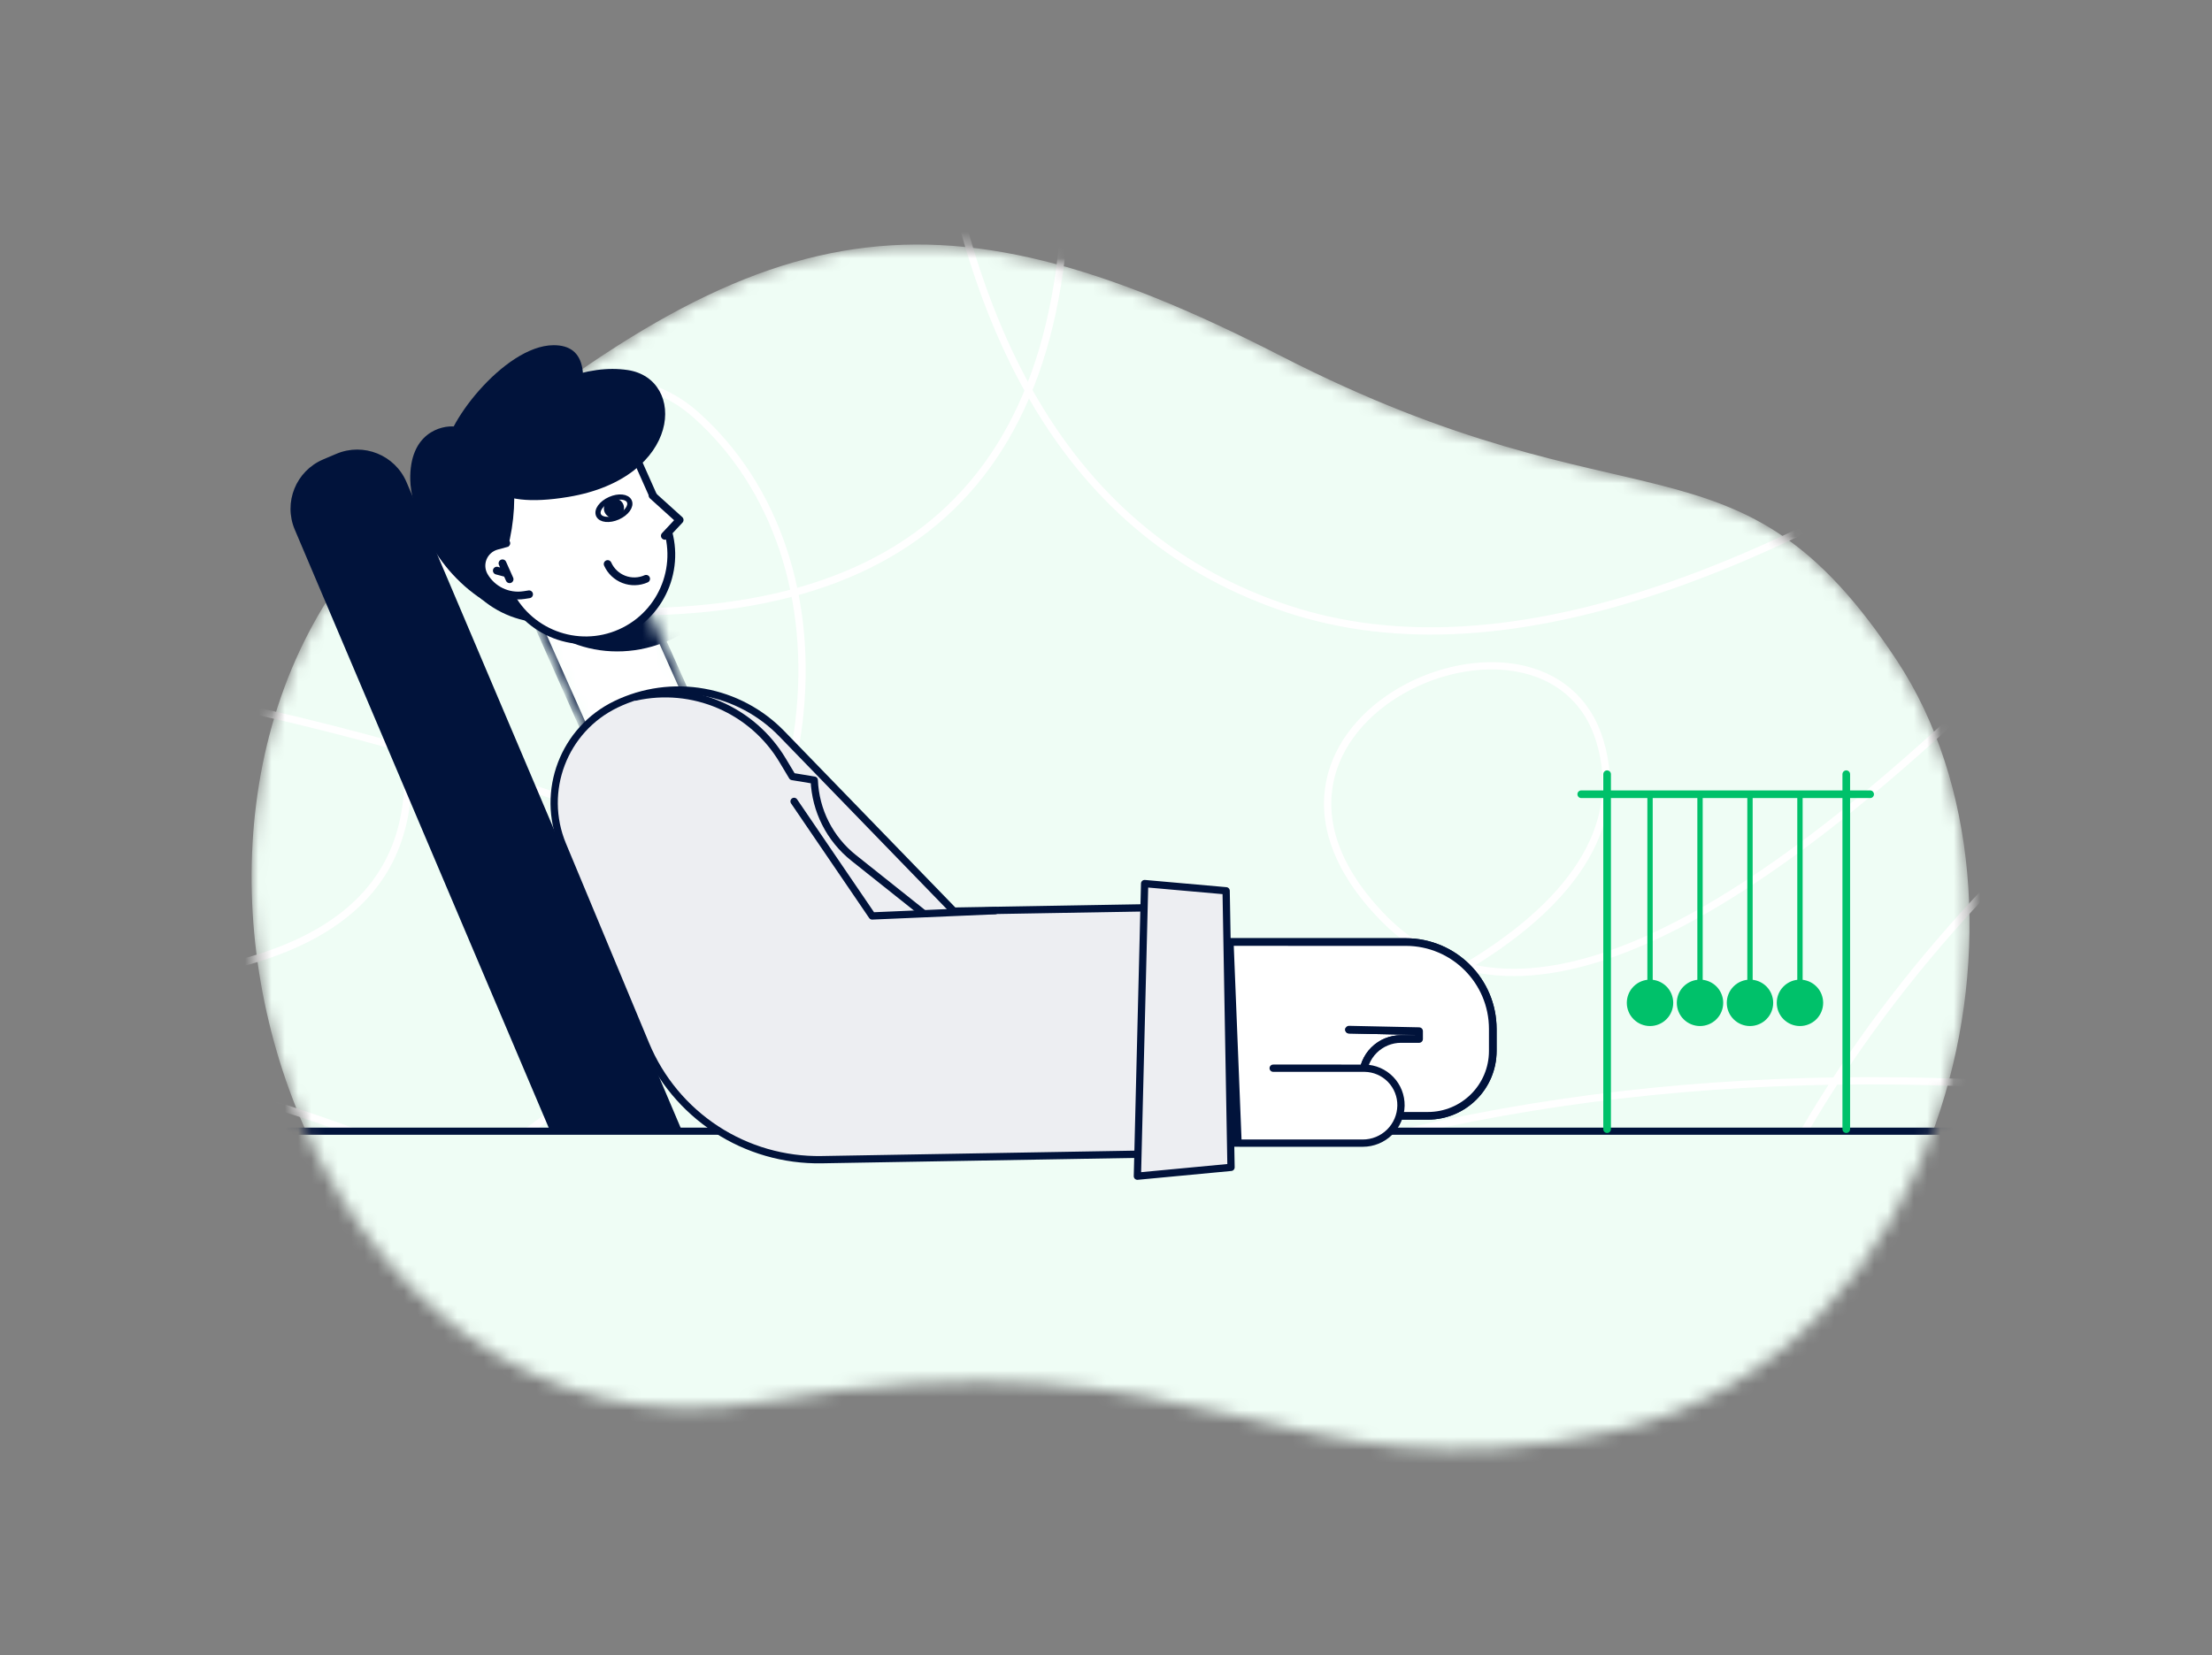 <svg width="167" height="125" viewBox="0 0 167 125" fill="none" xmlns="http://www.w3.org/2000/svg">
<rect x="0" y="0" width="167" height="125" fill="#808080" stroke="none"/>
<mask id="mask0_1233_6908" style="mask-type:alpha" maskUnits="userSpaceOnUse" x="18" y="18" width="131" height="92">
<path d="M96.682 26.871C123.504 40.625 131.164 31.585 143.227 49.911C155.291 68.236 147.071 102.484 121.723 108.099C96.374 113.714 91.829 99.888 57.428 105.886C23.027 111.883 5.577 59.553 31.3 37.731C57.024 15.911 69.859 13.116 96.682 26.871Z" fill="white"/>
</mask>
<g mask="url(#mask0_1233_6908)">
<path d="M96.682 26.871C123.504 40.625 131.164 31.585 143.227 49.911C155.291 68.236 147.071 102.484 121.723 108.099C96.374 113.714 91.829 99.888 57.428 105.886C23.027 111.883 5.577 59.553 31.3 37.731C57.024 15.911 69.859 13.116 96.682 26.871Z" fill="#EFFDF5"/>
<path d="M69.859 -0.282C71.822 25.2 80.951 40.626 97.249 45.995C113.547 51.364 135.693 43.651 163.685 22.857" stroke="white" stroke-width="0.55"/>
<path d="M79.503 -0.282C83.847 29.676 74.091 45.153 50.236 46.151C14.454 47.648 40.306 20.474 52.513 31.306C64.72 42.139 63.727 65.594 44.68 81.67C31.982 92.387 17.514 97.746 1.277 97.746M153.238 82.011C100.358 78.595 58.413 97.425 27.403 138.502" stroke="white" stroke-width="0.55"/>
<path d="M14.455 81.618C49.141 90.916 71.503 109.877 81.541 138.502" stroke="white" stroke-width="0.55"/>
<path d="M153.238 48.732C129.833 72.095 113.496 78.887 104.226 69.11C90.32 54.444 116.881 42.895 120.799 56.002C124.717 69.11 103.771 79.512 75.884 84.139C57.293 87.223 35.294 100.717 9.887 124.619M101.543 138.502C98.103 118.082 102.602 107.128 115.038 105.642C127.474 104.156 141.301 109.633 156.52 122.072M118.86 24.928C128.283 24.928 135.922 14.212 135.922 0.991C135.922 -12.229 128.283 -22.945 118.86 -22.945C109.438 -22.945 101.799 -12.229 101.799 0.991C101.799 14.211 109.438 24.928 118.86 24.928Z" stroke="white" stroke-width="0.55"/>
<path d="M153.237 63.912C131.083 85.511 121.576 111.697 124.717 142.47" stroke="white" stroke-width="0.55"/>
<path d="M14.455 52.645C69.173 63.701 112.112 93.643 143.269 142.471" stroke="white" stroke-width="0.55"/>
<path d="M34.555 -0.282C17.83 3.14 11.647 10.277 16.004 21.128C22.541 37.405 46.628 68.184 14.455 73.523M14.455 110.06C27.478 129.472 41.279 134.325 55.855 124.619C77.721 110.06 85.135 107.037 94.248 110.06C100.323 112.074 105.848 121.555 110.822 138.502" stroke="white" stroke-width="0.55"/>
<path d="M149.497 85.567H18.78V111.601H149.497V85.567Z" fill="#EFFDF5"/>
<path d="M7.414 85.427H166.914" stroke="#01133B" stroke-width="0.539" stroke-linecap="round" stroke-linejoin="round"/>
</g>
<mask id="mask1_1233_6908" style="mask-type:alpha" maskUnits="userSpaceOnUse" x="40" y="42" width="14" height="18">
<path d="M40.085 45.993L47.469 42.707L53.609 56.496L46.226 59.782L40.085 45.993Z" fill="white"/>
</mask>
<g mask="url(#mask1_1233_6908)">
<path d="M40.084 45.993L47.468 42.706L53.609 56.495L46.225 59.782L40.084 45.993Z" fill="white" stroke="#01133B" stroke-width="0.577" stroke-linecap="round" stroke-linejoin="round"/>
<path d="M50.542 48.347C55.148 46.297 57.341 41.176 55.441 36.91C53.541 32.643 48.267 30.846 43.661 32.897C39.055 34.947 36.861 40.067 38.761 44.334C40.661 48.601 45.936 50.397 50.542 48.347Z" fill="#01133B"/>
</g>
<path d="M90.408 73.246L90.592 83.664L108.504 83.355L108.32 72.936L90.408 73.246Z" fill="white"/>
<path fill-rule="evenodd" clip-rule="evenodd" d="M101.847 77.757L107.137 77.87V78.463L105.778 78.462C105.398 78.462 105.021 78.537 104.67 78.682C104.319 78.828 104 79.041 103.731 79.309C103.462 79.578 103.249 79.897 103.103 80.248C102.958 80.599 102.883 80.976 102.883 81.356V81.363C102.885 82.133 103.193 82.871 103.738 83.415C104.284 83.959 105.022 84.264 105.793 84.264L107.796 84.264C110.506 84.265 112.702 82.07 112.701 79.362V77.704C112.7 74.081 109.761 71.143 106.136 71.142H106.136L87.316 71.139" fill="white"/>
<path d="M101.847 77.757L107.137 77.87V78.463L105.778 78.462C105.398 78.462 105.021 78.537 104.67 78.682C104.319 78.828 104 79.041 103.731 79.309C103.462 79.578 103.249 79.897 103.103 80.248C102.958 80.599 102.883 80.976 102.883 81.356V81.363C102.885 82.133 103.193 82.871 103.738 83.415C104.284 83.959 105.022 84.264 105.793 84.264L107.796 84.264C110.506 84.265 112.702 82.07 112.701 79.362V77.704C112.7 74.081 109.761 71.143 106.136 71.142H106.136L87.316 71.139" stroke="#01133B" stroke-width="0.577" stroke-linecap="round" stroke-linejoin="round"/>
<path fill-rule="evenodd" clip-rule="evenodd" d="M101.847 77.757L107.137 77.87V78.463L105.778 78.462C105.398 78.462 105.021 78.537 104.67 78.682C104.319 78.828 104 79.041 103.731 79.309C103.462 79.578 103.249 79.897 103.103 80.248C102.958 80.599 102.883 80.976 102.883 81.356V81.363C102.885 82.133 103.193 82.871 103.738 83.415C104.284 83.959 105.022 84.264 105.793 84.264L107.796 84.264C110.506 84.265 112.702 82.07 112.701 79.362V77.704C112.7 74.081 109.761 71.143 106.136 71.142H106.136L87.316 71.139" fill="white"/>
<path d="M101.847 77.757L107.137 77.87V78.463L105.778 78.462C105.398 78.462 105.021 78.537 104.67 78.682C104.319 78.828 104 79.041 103.731 79.309C103.462 79.578 103.249 79.897 103.103 80.248C102.958 80.599 102.883 80.976 102.883 81.356V81.363C102.885 82.133 103.193 82.871 103.738 83.415C104.284 83.959 105.022 84.264 105.793 84.264L107.796 84.264C110.506 84.265 112.702 82.07 112.701 79.362V77.704C112.7 74.081 109.761 71.143 106.136 71.142H106.136L87.316 71.139" stroke="#01133B" stroke-width="0.577" stroke-linecap="round" stroke-linejoin="round"/>
<path fill-rule="evenodd" clip-rule="evenodd" d="M88.205 86.326L102.889 86.328C103.644 86.328 104.37 86.032 104.908 85.503C105.447 84.974 105.756 84.254 105.77 83.499C105.782 82.761 105.501 82.049 104.989 81.518C104.476 80.988 103.773 80.682 103.035 80.67L102.987 80.669L96.122 80.668" fill="white"/>
<path d="M88.205 86.326L102.889 86.328C103.644 86.328 104.37 86.032 104.908 85.503C105.447 84.974 105.756 84.254 105.77 83.499C105.782 82.761 105.501 82.049 104.989 81.518C104.476 80.988 103.773 80.682 103.035 80.67L102.987 80.669L96.122 80.668" stroke="#01133B" stroke-width="0.55" stroke-linecap="round" stroke-linejoin="round"/>
<path fill-rule="evenodd" clip-rule="evenodd" d="M46.518 53.182C48.573 52.194 50.887 51.878 53.131 52.278C55.376 52.678 57.437 53.775 59.024 55.412L72.01 68.806L92.174 68.458L92.502 87.051L62.034 87.577C59.205 87.625 56.426 86.822 54.059 85.272C51.691 83.722 49.844 81.497 48.756 78.885L42.475 63.804C40.787 59.749 42.562 55.084 46.518 53.182Z" fill="#EDEEF2" stroke="#01133B" stroke-width="0.55" stroke-linejoin="round"/>
<path d="M75.127 68.772L65.846 69.171L59.951 60.519" stroke="#01133B" stroke-width="0.55" stroke-linecap="round" stroke-linejoin="round"/>
<path d="M47.977 52.639C50.095 52.167 52.308 52.374 54.301 53.231C56.295 54.088 57.968 55.551 59.082 57.413L59.819 58.643L61.474 58.916C61.519 60.05 61.807 61.162 62.32 62.175C62.833 63.188 63.558 64.078 64.447 64.785L69.727 68.988" stroke="#01133B" stroke-width="0.55" stroke-linecap="round" stroke-linejoin="round"/>
<path fill-rule="evenodd" clip-rule="evenodd" d="M86.417 66.726L92.57 67.271L92.939 88.156L85.87 88.823L86.417 66.726Z" fill="#EDEEF2" stroke="#01133B" stroke-width="0.55" stroke-linejoin="round"/>
<path fill-rule="evenodd" clip-rule="evenodd" d="M93.137 71.194L93.738 86.186L92.907 86.2L92.643 71.202L93.137 71.194ZM37.46 30.294C41.247 28.608 45.685 30.313 47.372 34.101C47.413 34.193 47.452 34.286 47.489 34.38L48.298 36.412C49.84 40.287 48.05 44.688 44.241 46.383C40.476 48.059 36.064 46.364 34.387 42.597L33.502 40.612C31.746 36.668 33.518 32.048 37.46 30.294Z" fill="#01133B"/>
<path fill-rule="evenodd" clip-rule="evenodd" d="M48.204 34.954L50.122 39.26C51.575 42.524 50.109 46.347 46.846 47.799C43.584 49.251 39.761 47.782 38.307 44.519L36.39 40.212C34.936 36.949 36.402 33.126 39.665 31.673C42.928 30.221 46.751 31.69 48.204 34.954Z" fill="white" stroke="#01133B" stroke-width="0.588" stroke-linecap="round" stroke-linejoin="round"/>
<path fill-rule="evenodd" clip-rule="evenodd" d="M48.647 37.335L49.81 37.944L50.44 38.565L49.92 40.195L48.654 38.767L48.647 37.335Z" fill="white"/>
<path d="M48.781 43.711C48.248 43.948 47.642 43.963 47.098 43.754C46.553 43.545 46.114 43.128 45.877 42.595" stroke="#01133B" stroke-width="0.588" stroke-linecap="round" stroke-linejoin="round"/>
<path fill-rule="evenodd" clip-rule="evenodd" d="M36.629 32.337C34.594 32.162 33.603 33.267 33.654 35.649C33.695 37.536 34.466 40.885 38.355 44.683C38.516 44.841 38.25 41.704 38.319 41.439C38.845 39.431 38.962 37.388 38.67 35.309C38.339 32.956 37.659 31.966 36.629 32.337Z" fill="#01133B"/>
<path fill-rule="evenodd" clip-rule="evenodd" d="M34.34 32.212C33.334 32.105 30.896 32.679 30.974 36.253C31.014 38.141 32.369 42.69 36.507 45.34C36.665 45.441 35.569 42.308 35.638 42.043C36.164 40.035 36.281 37.992 35.989 35.913C35.493 32.384 35.347 32.318 34.34 32.212Z" fill="#01133B"/>
<path fill-rule="evenodd" clip-rule="evenodd" d="M38.225 41.022L37.492 41.221C37.262 41.284 37.05 41.399 36.872 41.556C36.694 41.714 36.554 41.91 36.463 42.13C36.373 42.35 36.334 42.587 36.35 42.825C36.366 43.062 36.436 43.293 36.555 43.499C36.852 44.013 37.298 44.426 37.834 44.683C38.37 44.94 38.97 45.03 39.558 44.94L39.944 44.881" fill="white"/>
<path d="M38.225 41.022L37.492 41.221C37.262 41.284 37.05 41.399 36.872 41.556C36.694 41.714 36.554 41.91 36.463 42.13C36.373 42.35 36.334 42.587 36.35 42.825C36.366 43.062 36.436 43.293 36.555 43.499C36.852 44.013 37.298 44.426 37.834 44.683C38.37 44.94 38.97 45.03 39.558 44.94L39.944 44.881M37.937 42.541L38.472 43.742M38.273 43.296L37.509 43.093" stroke="#01133B" stroke-width="0.588" stroke-linecap="round" stroke-linejoin="round"/>
<path fill-rule="evenodd" clip-rule="evenodd" d="M49.27 37.423L51.311 39.267L50.194 40.463" fill="white"/>
<path d="M49.27 37.423L51.311 39.267L50.194 40.463" stroke="#01133B" stroke-width="0.588" stroke-linecap="round" stroke-linejoin="round"/>
<path d="M46.648 39.05C47.291 38.764 47.679 38.232 47.515 37.862C47.35 37.493 46.695 37.425 46.053 37.712C45.41 37.998 45.022 38.529 45.186 38.899C45.351 39.268 46.005 39.336 46.648 39.05Z" stroke="#01133B" stroke-width="0.392" stroke-linecap="round" stroke-linejoin="round"/>
<path d="M46.649 39.05C47.035 38.878 47.214 38.439 47.05 38.07C46.885 37.7 46.439 37.54 46.053 37.711C45.667 37.883 45.488 38.322 45.653 38.691C45.817 39.061 46.263 39.221 46.649 39.05Z" fill="#01133B"/>
<path fill-rule="evenodd" clip-rule="evenodd" d="M36.742 31.961C40.847 28.84 44.394 27.501 47.383 27.944C51.867 28.608 51.5 36.096 42.909 37.526C37.181 38.479 35.125 36.624 36.742 31.961Z" fill="#01133B"/>
<path fill-rule="evenodd" clip-rule="evenodd" d="M33.638 34.358C33.3 32.376 38.034 26.085 41.789 26.069C44.292 26.059 44.691 28.4 42.984 33.092C36.978 35.257 33.863 35.679 33.638 34.358L33.638 34.358ZM24.396 34.696L25.392 34.273C27.447 33.401 29.82 34.36 30.693 36.415L51.418 85.239L41.552 85.457L22.255 39.997C21.383 37.941 22.341 35.569 24.397 34.696H24.396Z" fill="#01133B"/>
<path d="M121.332 58.466V85.272M139.388 58.466V85.272M119.38 59.98H141.191" stroke="#00C16A" stroke-width="0.577" stroke-linecap="round" stroke-linejoin="round"/>
<path d="M124.573 59.967V74.09" stroke="#00C16A" stroke-width="0.404" stroke-linecap="round" stroke-linejoin="round"/>
<path d="M124.573 77.485C124.803 77.485 125.031 77.439 125.243 77.351C125.456 77.263 125.649 77.134 125.811 76.971C125.974 76.809 126.103 76.615 126.191 76.403C126.279 76.19 126.325 75.962 126.324 75.732C126.324 75.502 126.279 75.274 126.191 75.062C126.103 74.849 125.974 74.656 125.811 74.493C125.648 74.331 125.455 74.202 125.243 74.114C125.03 74.026 124.802 73.98 124.572 73.981C124.108 73.981 123.662 74.165 123.333 74.494C123.005 74.822 122.82 75.268 122.82 75.733C122.82 76.197 123.005 76.643 123.334 76.972C123.662 77.3 124.108 77.485 124.573 77.485Z" fill="#00C16A"/>
<path d="M128.347 59.967V74.09" stroke="#00C16A" stroke-width="0.404" stroke-linecap="round" stroke-linejoin="round"/>
<path d="M128.346 77.485C128.576 77.485 128.804 77.439 129.017 77.351C129.229 77.263 129.422 77.134 129.585 76.971C129.748 76.809 129.877 76.615 129.965 76.403C130.053 76.19 130.098 75.962 130.098 75.732C130.098 75.502 130.053 75.274 129.964 75.062C129.876 74.849 129.747 74.656 129.585 74.493C129.422 74.331 129.229 74.202 129.016 74.114C128.804 74.026 128.576 73.98 128.346 73.981C127.881 73.981 127.435 74.165 127.107 74.494C126.778 74.822 126.594 75.268 126.594 75.733C126.594 76.197 126.778 76.643 127.107 76.972C127.436 77.3 127.881 77.485 128.346 77.485Z" fill="#00C16A"/>
<path d="M132.119 59.967V74.09" stroke="#00C16A" stroke-width="0.404" stroke-linecap="round" stroke-linejoin="round"/>
<path d="M132.119 77.485C132.35 77.485 132.577 77.439 132.79 77.351C133.003 77.263 133.196 77.134 133.358 76.971C133.521 76.809 133.65 76.615 133.738 76.403C133.826 76.19 133.871 75.962 133.871 75.732C133.871 75.502 133.826 75.274 133.738 75.062C133.65 74.849 133.521 74.656 133.358 74.493C133.195 74.331 133.002 74.202 132.79 74.114C132.577 74.026 132.349 73.98 132.119 73.981C131.654 73.981 131.209 74.165 130.88 74.494C130.552 74.822 130.367 75.268 130.367 75.733C130.367 76.197 130.552 76.643 130.881 76.972C131.209 77.3 131.655 77.485 132.119 77.485Z" fill="#00C16A"/>
<path d="M135.892 59.967V74.09" stroke="#00C16A" stroke-width="0.404" stroke-linecap="round" stroke-linejoin="round"/>
<path d="M135.892 77.485C136.356 77.485 136.802 77.3 137.131 76.972C137.459 76.643 137.644 76.197 137.644 75.733C137.644 75.268 137.459 74.822 137.131 74.494C136.802 74.165 136.356 73.981 135.892 73.981C135.427 73.981 134.981 74.165 134.653 74.494C134.324 74.822 134.14 75.268 134.14 75.733C134.14 76.197 134.324 76.643 134.653 76.972C134.981 77.3 135.427 77.485 135.892 77.485Z" fill="#00C16A"/>
</svg>
